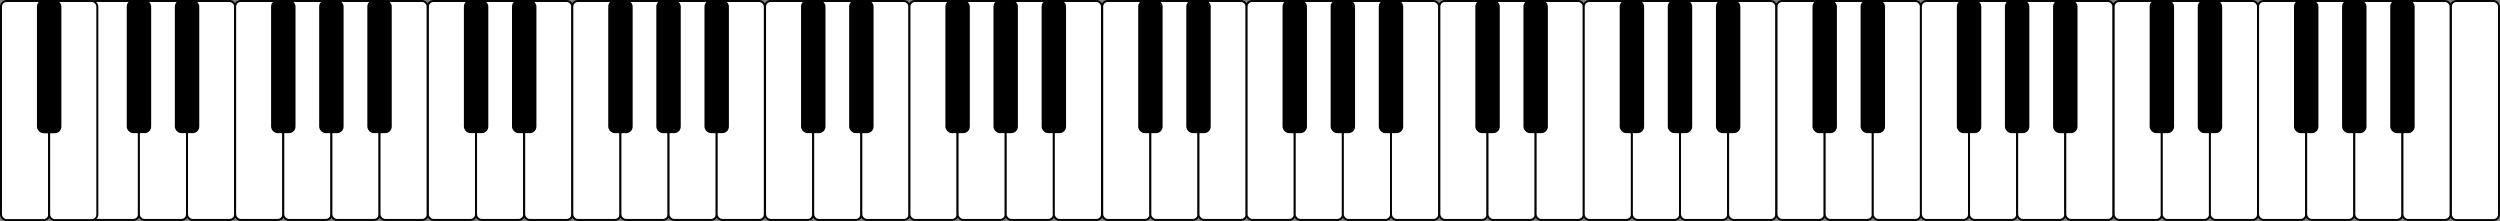 <?xml version="1.0" encoding="UTF-8" standalone="no"?>
<!-- Created with Inkscape (http://www.inkscape.org/) -->

<svg
   xmlns:dc="http://purl.org/dc/elements/1.1/"
   xmlns:cc="http://creativecommons.org/ns#"
   xmlns:rdf="http://www.w3.org/1999/02/22-rdf-syntax-ns#"
   xmlns:svg="http://www.w3.org/2000/svg"
   xmlns="http://www.w3.org/2000/svg"
   xmlns:sodipodi="http://sodipodi.sourceforge.net/DTD/sodipodi-0.dtd"
   xmlns:inkscape="http://www.inkscape.org/namespaces/inkscape"
   width="1787.667mm"
   height="158.083mm"
   viewBox="0 0 1787.667 158.083"
   version="1.1"
   id="svg4546"
   inkscape:version="0.92.2 (5c3e80d, 2017-08-06)"
   sodipodi:docname="piano.svg"
   inkscape:export-filename="C:\Users\matth\Downloads\Piano Keys.png"
   inkscape:export-xdpi="96"
   inkscape:export-ydpi="96">
  <rect x="0" y="0" width="1787.667" height="158.083" fill="#808080" stroke="none"/>
  <defs
     id="defs4540" />
  <sodipodi:namedview
     id="base"
     pagecolor="#ffffff"
     bordercolor="#666666"
     borderopacity="1.0"
     inkscape:pageopacity="0.0"
     inkscape:pageshadow="2"
     inkscape:zoom="0.16"
     inkscape:cx="3131.4472"
     inkscape:cy="358.50368"
     inkscape:document-units="mm"
     inkscape:current-layer="pianoLayer"
     showgrid="false"
     fit-margin-top="0"
     fit-margin-left="0"
     fit-margin-right="0"
     fit-margin-bottom="0"
     inkscape:window-width="1600"
     inkscape:window-height="847"
     inkscape:window-x="-8"
     inkscape:window-y="-8"
     inkscape:window-maximized="1"
     showguides="false" />
  <g
     inkscape:label="Piano Layer"
     inkscape:groupmode="layer"
     id="pianoLayer"
     transform="translate(-27.812,8.15)">
    <g
       id="g905-6"
       transform="matrix(0.513,0,0,0.513,78.124,-3.966)">
      <rect
         id="rect3724-64"
         width="67.085"
         height="305.149"
         x="28.446"
         y="-6.765"
         style="fill:#ffffff;fill-opacity:1;stroke:#000000;stroke-width:2.771;stroke-linejoin:round;stroke-miterlimit:4;stroke-dasharray:none;stroke-opacity:0.98"
         ry="7.726" />
      <rect
         id="rect3724-2-2"
         width="67.085"
         height="305.149"
         x="95.531"
         y="-6.765"
         style="fill:#ffffff;fill-opacity:1;stroke:#000000;stroke-width:2.771;stroke-linejoin:round;stroke-miterlimit:4;stroke-dasharray:none;stroke-opacity:0.98"
         ry="7.726" />
      <rect
         id="rect3724-9-3"
         width="67.085"
         height="305.149"
         x="162.615"
         y="-6.765"
         style="fill:#ffffff;fill-opacity:1;stroke:#000000;stroke-width:2.771;stroke-linejoin:round;stroke-miterlimit:4;stroke-dasharray:none;stroke-opacity:0.98"
         ry="7.726" />
      <rect
         id="rect3724-4-5"
         width="67.085"
         height="305.149"
         x="229.7"
         y="-6.765"
         style="fill:#ffffff;fill-opacity:1;stroke:#000000;stroke-width:2.771;stroke-linejoin:round;stroke-miterlimit:4;stroke-dasharray:none;stroke-opacity:0.98"
         ry="7.726" />
      <rect
         id="rect3724-8-7"
         width="67.085"
         height="305.149"
         x="296.785"
         y="-6.765"
         style="fill:#ffffff;fill-opacity:1;stroke:#000000;stroke-width:2.771;stroke-linejoin:round;stroke-miterlimit:4;stroke-dasharray:none;stroke-opacity:0.98"
         ry="7.726" />
      <rect
         id="rect3724-6-4"
         width="67.085"
         height="305.149"
         x="363.87"
         y="-6.765"
         style="fill:#ffffff;fill-opacity:1;stroke:#000000;stroke-width:2.771;stroke-linejoin:round;stroke-miterlimit:4;stroke-dasharray:none;stroke-opacity:0.98"
         ry="7.726" />
      <rect
         id="rect3724-28-1"
         width="67.085"
         height="305.149"
         x="430.955"
         y="-6.765"
         style="fill:#ffffff;fill-opacity:1;stroke:#000000;stroke-width:2.771;stroke-linejoin:round;stroke-miterlimit:4;stroke-dasharray:none;stroke-opacity:0.98"
         ry="7.726" />
      <rect
         style="fill:#000000;fill-opacity:1;stroke:#000000;stroke-width:2.822;stroke-linejoin:round;stroke-miterlimit:4;stroke-dasharray:none;stroke-opacity:1"
         id="rect5144-81"
         width="31.217"
         height="182.763"
         x="80.003"
         y="-6.739"
         ry="7.726" />
      <rect
         style="fill:#000000;fill-opacity:1;stroke:#000000;stroke-width:2.822;stroke-linejoin:round;stroke-miterlimit:4;stroke-dasharray:none;stroke-opacity:1"
         id="rect5144-5-9"
         width="31.217"
         height="182.763"
         x="147.051"
         y="-6.739"
         ry="7.726" />
      <rect
         style="fill:#000000;fill-opacity:1;stroke:#000000;stroke-width:2.822;stroke-linejoin:round;stroke-miterlimit:4;stroke-dasharray:none;stroke-opacity:1"
         id="rect5144-4-3"
         width="31.217"
         height="182.763"
         x="281.207"
         y="-6.739"
         ry="7.726" />
      <rect
         style="fill:#000000;fill-opacity:1;stroke:#000000;stroke-width:2.822;stroke-linejoin:round;stroke-miterlimit:4;stroke-dasharray:none;stroke-opacity:1"
         id="rect5144-8-7"
         width="31.217"
         height="182.763"
         x="348.231"
         y="-6.739"
         ry="7.726" />
      <rect
         style="fill:#000000;fill-opacity:1;stroke:#000000;stroke-width:2.822;stroke-linejoin:round;stroke-miterlimit:4;stroke-dasharray:none;stroke-opacity:1"
         id="rect5144-6-0"
         width="31.217"
         height="182.763"
         x="415.36"
         y="-6.739"
         ry="7.726" />
    </g>
    <g
       id="g905-6-6"
       transform="matrix(0.513,0,0,0.513,319.21,-3.966)">
      <rect
         id="rect3724-64-9"
         width="67.085"
         height="305.149"
         x="28.446"
         y="-6.765"
         style="fill:#ffffff;fill-opacity:1;stroke:#000000;stroke-width:2.771;stroke-linejoin:round;stroke-miterlimit:4;stroke-dasharray:none;stroke-opacity:0.98"
         ry="7.726" />
      <rect
         id="rect3724-2-2-8"
         width="67.085"
         height="305.149"
         x="95.531"
         y="-6.765"
         style="fill:#ffffff;fill-opacity:1;stroke:#000000;stroke-width:2.771;stroke-linejoin:round;stroke-miterlimit:4;stroke-dasharray:none;stroke-opacity:0.98"
         ry="7.726" />
      <rect
         id="rect3724-9-3-0"
         width="67.085"
         height="305.149"
         x="162.615"
         y="-6.765"
         style="fill:#ffffff;fill-opacity:1;stroke:#000000;stroke-width:2.771;stroke-linejoin:round;stroke-miterlimit:4;stroke-dasharray:none;stroke-opacity:0.98"
         ry="7.726" />
      <rect
         id="rect3724-4-5-6"
         width="67.085"
         height="305.149"
         x="229.7"
         y="-6.765"
         style="fill:#ffffff;fill-opacity:1;stroke:#000000;stroke-width:2.771;stroke-linejoin:round;stroke-miterlimit:4;stroke-dasharray:none;stroke-opacity:0.98"
         ry="7.726" />
      <rect
         id="rect3724-8-7-8"
         width="67.085"
         height="305.149"
         x="296.785"
         y="-6.765"
         style="fill:#ffffff;fill-opacity:1;stroke:#000000;stroke-width:2.771;stroke-linejoin:round;stroke-miterlimit:4;stroke-dasharray:none;stroke-opacity:0.98"
         ry="7.726" />
      <rect
         id="rect3724-6-4-4"
         width="67.085"
         height="305.149"
         x="363.87"
         y="-6.765"
         style="fill:#ffffff;fill-opacity:1;stroke:#000000;stroke-width:2.771;stroke-linejoin:round;stroke-miterlimit:4;stroke-dasharray:none;stroke-opacity:0.98"
         ry="7.726" />
      <rect
         id="rect3724-28-1-6"
         width="67.085"
         height="305.149"
         x="430.955"
         y="-6.765"
         style="fill:#ffffff;fill-opacity:1;stroke:#000000;stroke-width:2.771;stroke-linejoin:round;stroke-miterlimit:4;stroke-dasharray:none;stroke-opacity:0.98"
         ry="7.726" />
      <rect
         style="fill:#000000;fill-opacity:1;stroke:#000000;stroke-width:2.822;stroke-linejoin:round;stroke-miterlimit:4;stroke-dasharray:none;stroke-opacity:1"
         id="rect5144-81-5"
         width="31.217"
         height="182.763"
         x="80.003"
         y="-6.739"
         ry="7.726" />
      <rect
         style="fill:#000000;fill-opacity:1;stroke:#000000;stroke-width:2.822;stroke-linejoin:round;stroke-miterlimit:4;stroke-dasharray:none;stroke-opacity:1"
         id="rect5144-5-9-5"
         width="31.217"
         height="182.763"
         x="147.051"
         y="-6.739"
         ry="7.726" />
      <rect
         style="fill:#000000;fill-opacity:1;stroke:#000000;stroke-width:2.822;stroke-linejoin:round;stroke-miterlimit:4;stroke-dasharray:none;stroke-opacity:1"
         id="rect5144-4-3-9"
         width="31.217"
         height="182.763"
         x="281.207"
         y="-6.739"
         ry="7.726" />
      <rect
         style="fill:#000000;fill-opacity:1;stroke:#000000;stroke-width:2.822;stroke-linejoin:round;stroke-miterlimit:4;stroke-dasharray:none;stroke-opacity:1"
         id="rect5144-8-7-8"
         width="31.217"
         height="182.763"
         x="348.231"
         y="-6.739"
         ry="7.726" />
      <rect
         style="fill:#000000;fill-opacity:1;stroke:#000000;stroke-width:2.822;stroke-linejoin:round;stroke-miterlimit:4;stroke-dasharray:none;stroke-opacity:1"
         id="rect5144-6-0-6"
         width="31.217"
         height="182.763"
         x="415.36"
         y="-6.739"
         ry="7.726" />
    </g>
    <g
       id="g905-6-6-8"
       transform="matrix(0.513,0,0,0.513,560.295,-3.966)">
      <rect
         id="rect3724-64-9-9"
         width="67.085"
         height="305.149"
         x="28.446"
         y="-6.765"
         style="fill:#ffffff;fill-opacity:1;stroke:#000000;stroke-width:2.771;stroke-linejoin:round;stroke-miterlimit:4;stroke-dasharray:none;stroke-opacity:0.98"
         ry="7.726" />
      <rect
         id="rect3724-2-2-8-1"
         width="67.085"
         height="305.149"
         x="95.531"
         y="-6.765"
         style="fill:#ffffff;fill-opacity:1;stroke:#000000;stroke-width:2.771;stroke-linejoin:round;stroke-miterlimit:4;stroke-dasharray:none;stroke-opacity:0.98"
         ry="7.726" />
      <rect
         id="rect3724-9-3-0-4"
         width="67.085"
         height="305.149"
         x="162.615"
         y="-6.765"
         style="fill:#ffffff;fill-opacity:1;stroke:#000000;stroke-width:2.771;stroke-linejoin:round;stroke-miterlimit:4;stroke-dasharray:none;stroke-opacity:0.98"
         ry="7.726" />
      <rect
         id="rect3724-4-5-6-4"
         width="67.085"
         height="305.149"
         x="229.7"
         y="-6.765"
         style="fill:#ffffff;fill-opacity:1;stroke:#000000;stroke-width:2.771;stroke-linejoin:round;stroke-miterlimit:4;stroke-dasharray:none;stroke-opacity:0.98"
         ry="7.726" />
      <rect
         id="rect3724-8-7-8-4"
         width="67.085"
         height="305.149"
         x="296.785"
         y="-6.765"
         style="fill:#ffffff;fill-opacity:1;stroke:#000000;stroke-width:2.771;stroke-linejoin:round;stroke-miterlimit:4;stroke-dasharray:none;stroke-opacity:0.98"
         ry="7.726" />
      <rect
         id="rect3724-6-4-4-6"
         width="67.085"
         height="305.149"
         x="363.87"
         y="-6.765"
         style="fill:#ffffff;fill-opacity:1;stroke:#000000;stroke-width:2.771;stroke-linejoin:round;stroke-miterlimit:4;stroke-dasharray:none;stroke-opacity:0.98"
         ry="7.726" />
      <rect
         id="rect3724-28-1-6-0"
         width="67.085"
         height="305.149"
         x="430.955"
         y="-6.765"
         style="fill:#ffffff;fill-opacity:1;stroke:#000000;stroke-width:2.771;stroke-linejoin:round;stroke-miterlimit:4;stroke-dasharray:none;stroke-opacity:0.98"
         ry="7.726" />
      <rect
         style="fill:#000000;fill-opacity:1;stroke:#000000;stroke-width:2.822;stroke-linejoin:round;stroke-miterlimit:4;stroke-dasharray:none;stroke-opacity:1"
         id="rect5144-81-5-8"
         width="31.217"
         height="182.763"
         x="80.003"
         y="-6.739"
         ry="7.726" />
      <rect
         style="fill:#000000;fill-opacity:1;stroke:#000000;stroke-width:2.822;stroke-linejoin:round;stroke-miterlimit:4;stroke-dasharray:none;stroke-opacity:1"
         id="rect5144-5-9-5-6"
         width="31.217"
         height="182.763"
         x="147.051"
         y="-6.739"
         ry="7.726" />
      <rect
         style="fill:#000000;fill-opacity:1;stroke:#000000;stroke-width:2.822;stroke-linejoin:round;stroke-miterlimit:4;stroke-dasharray:none;stroke-opacity:1"
         id="rect5144-4-3-9-1"
         width="31.217"
         height="182.763"
         x="281.207"
         y="-6.739"
         ry="7.726" />
      <rect
         style="fill:#000000;fill-opacity:1;stroke:#000000;stroke-width:2.822;stroke-linejoin:round;stroke-miterlimit:4;stroke-dasharray:none;stroke-opacity:1"
         id="rect5144-8-7-8-1"
         width="31.217"
         height="182.763"
         x="348.231"
         y="-6.739"
         ry="7.726" />
      <rect
         style="fill:#000000;fill-opacity:1;stroke:#000000;stroke-width:2.822;stroke-linejoin:round;stroke-miterlimit:4;stroke-dasharray:none;stroke-opacity:1"
         id="rect5144-6-0-6-0"
         width="31.217"
         height="182.763"
         x="415.36"
         y="-6.739"
         ry="7.726" />
    </g>
    <g
       id="g905-6-6-8-8"
       transform="matrix(0.513,0,0,0.513,801.381,-3.966)">
      <rect
         id="rect3724-64-9-9-5"
         width="67.085"
         height="305.149"
         x="28.446"
         y="-6.765"
         style="fill:#ffffff;fill-opacity:1;stroke:#000000;stroke-width:2.771;stroke-linejoin:round;stroke-miterlimit:4;stroke-dasharray:none;stroke-opacity:0.98"
         ry="7.726" />
      <rect
         id="rect3724-2-2-8-1-0"
         width="67.085"
         height="305.149"
         x="95.531"
         y="-6.765"
         style="fill:#ffffff;fill-opacity:1;stroke:#000000;stroke-width:2.771;stroke-linejoin:round;stroke-miterlimit:4;stroke-dasharray:none;stroke-opacity:0.98"
         ry="7.726" />
      <rect
         id="rect3724-9-3-0-4-5"
         width="67.085"
         height="305.149"
         x="162.615"
         y="-6.765"
         style="fill:#ffffff;fill-opacity:1;stroke:#000000;stroke-width:2.771;stroke-linejoin:round;stroke-miterlimit:4;stroke-dasharray:none;stroke-opacity:0.98"
         ry="7.726" />
      <rect
         id="rect3724-4-5-6-4-6"
         width="67.085"
         height="305.149"
         x="229.7"
         y="-6.765"
         style="fill:#ffffff;fill-opacity:1;stroke:#000000;stroke-width:2.771;stroke-linejoin:round;stroke-miterlimit:4;stroke-dasharray:none;stroke-opacity:0.98"
         ry="7.726" />
      <rect
         id="rect3724-8-7-8-4-3"
         width="67.085"
         height="305.149"
         x="296.785"
         y="-6.765"
         style="fill:#ffffff;fill-opacity:1;stroke:#000000;stroke-width:2.771;stroke-linejoin:round;stroke-miterlimit:4;stroke-dasharray:none;stroke-opacity:0.98"
         ry="7.726" />
      <rect
         id="rect3724-6-4-4-6-6"
         width="67.085"
         height="305.149"
         x="363.87"
         y="-6.765"
         style="fill:#ffffff;fill-opacity:1;stroke:#000000;stroke-width:2.771;stroke-linejoin:round;stroke-miterlimit:4;stroke-dasharray:none;stroke-opacity:0.98"
         ry="7.726" />
      <rect
         id="rect3724-28-1-6-0-5"
         width="67.085"
         height="305.149"
         x="430.955"
         y="-6.765"
         style="fill:#ffffff;fill-opacity:1;stroke:#000000;stroke-width:2.771;stroke-linejoin:round;stroke-miterlimit:4;stroke-dasharray:none;stroke-opacity:0.98"
         ry="7.726" />
      <rect
         style="fill:#000000;fill-opacity:1;stroke:#000000;stroke-width:2.822;stroke-linejoin:round;stroke-miterlimit:4;stroke-dasharray:none;stroke-opacity:1"
         id="rect5144-81-5-8-0"
         width="31.217"
         height="182.763"
         x="80.003"
         y="-6.739"
         ry="7.726" />
      <rect
         style="fill:#000000;fill-opacity:1;stroke:#000000;stroke-width:2.822;stroke-linejoin:round;stroke-miterlimit:4;stroke-dasharray:none;stroke-opacity:1"
         id="rect5144-5-9-5-6-2"
         width="31.217"
         height="182.763"
         x="147.051"
         y="-6.739"
         ry="7.726" />
      <rect
         style="fill:#000000;fill-opacity:1;stroke:#000000;stroke-width:2.822;stroke-linejoin:round;stroke-miterlimit:4;stroke-dasharray:none;stroke-opacity:1"
         id="rect5144-4-3-9-1-0"
         width="31.217"
         height="182.763"
         x="281.207"
         y="-6.739"
         ry="7.726" />
      <rect
         style="fill:#000000;fill-opacity:1;stroke:#000000;stroke-width:2.822;stroke-linejoin:round;stroke-miterlimit:4;stroke-dasharray:none;stroke-opacity:1"
         id="rect5144-8-7-8-1-1"
         width="31.217"
         height="182.763"
         x="348.231"
         y="-6.739"
         ry="7.726" />
      <rect
         style="fill:#000000;fill-opacity:1;stroke:#000000;stroke-width:2.822;stroke-linejoin:round;stroke-miterlimit:4;stroke-dasharray:none;stroke-opacity:1"
         id="rect5144-6-0-6-0-7"
         width="31.217"
         height="182.763"
         x="415.36"
         y="-6.739"
         ry="7.726" />
    </g>
    <g
       id="g905-6-6-8-8-4"
       transform="matrix(0.513,0,0,0.513,1042.466,-3.966)">
      <rect
         id="rect3724-64-9-9-5-7"
         width="67.085"
         height="305.149"
         x="28.446"
         y="-6.765"
         style="fill:#ffffff;fill-opacity:1;stroke:#000000;stroke-width:2.771;stroke-linejoin:round;stroke-miterlimit:4;stroke-dasharray:none;stroke-opacity:0.98"
         ry="7.726" />
      <rect
         id="rect3724-2-2-8-1-0-0"
         width="67.085"
         height="305.149"
         x="95.531"
         y="-6.765"
         style="fill:#ffffff;fill-opacity:1;stroke:#000000;stroke-width:2.771;stroke-linejoin:round;stroke-miterlimit:4;stroke-dasharray:none;stroke-opacity:0.98"
         ry="7.726" />
      <rect
         id="rect3724-9-3-0-4-5-9"
         width="67.085"
         height="305.149"
         x="162.615"
         y="-6.765"
         style="fill:#ffffff;fill-opacity:1;stroke:#000000;stroke-width:2.771;stroke-linejoin:round;stroke-miterlimit:4;stroke-dasharray:none;stroke-opacity:0.98"
         ry="7.726" />
      <rect
         id="rect3724-4-5-6-4-6-2"
         width="67.085"
         height="305.149"
         x="229.7"
         y="-6.765"
         style="fill:#ffffff;fill-opacity:1;stroke:#000000;stroke-width:2.771;stroke-linejoin:round;stroke-miterlimit:4;stroke-dasharray:none;stroke-opacity:0.98"
         ry="7.726" />
      <rect
         id="rect3724-8-7-8-4-3-8"
         width="67.085"
         height="305.149"
         x="296.785"
         y="-6.765"
         style="fill:#ffffff;fill-opacity:1;stroke:#000000;stroke-width:2.771;stroke-linejoin:round;stroke-miterlimit:4;stroke-dasharray:none;stroke-opacity:0.98"
         ry="7.726" />
      <rect
         id="rect3724-6-4-4-6-6-2"
         width="67.085"
         height="305.149"
         x="363.87"
         y="-6.765"
         style="fill:#ffffff;fill-opacity:1;stroke:#000000;stroke-width:2.771;stroke-linejoin:round;stroke-miterlimit:4;stroke-dasharray:none;stroke-opacity:0.98"
         ry="7.726" />
      <rect
         id="rect3724-28-1-6-0-5-3"
         width="67.085"
         height="305.149"
         x="430.955"
         y="-6.765"
         style="fill:#ffffff;fill-opacity:1;stroke:#000000;stroke-width:2.771;stroke-linejoin:round;stroke-miterlimit:4;stroke-dasharray:none;stroke-opacity:0.98"
         ry="7.726" />
      <rect
         style="fill:#000000;fill-opacity:1;stroke:#000000;stroke-width:2.822;stroke-linejoin:round;stroke-miterlimit:4;stroke-dasharray:none;stroke-opacity:1"
         id="rect5144-81-5-8-0-2"
         width="31.217"
         height="182.763"
         x="80.003"
         y="-6.739"
         ry="7.726" />
      <rect
         style="fill:#000000;fill-opacity:1;stroke:#000000;stroke-width:2.822;stroke-linejoin:round;stroke-miterlimit:4;stroke-dasharray:none;stroke-opacity:1"
         id="rect5144-5-9-5-6-2-7"
         width="31.217"
         height="182.763"
         x="147.051"
         y="-6.739"
         ry="7.726" />
      <rect
         style="fill:#000000;fill-opacity:1;stroke:#000000;stroke-width:2.822;stroke-linejoin:round;stroke-miterlimit:4;stroke-dasharray:none;stroke-opacity:1"
         id="rect5144-4-3-9-1-0-6"
         width="31.217"
         height="182.763"
         x="281.207"
         y="-6.739"
         ry="7.726" />
      <rect
         style="fill:#000000;fill-opacity:1;stroke:#000000;stroke-width:2.822;stroke-linejoin:round;stroke-miterlimit:4;stroke-dasharray:none;stroke-opacity:1"
         id="rect5144-8-7-8-1-1-6"
         width="31.217"
         height="182.763"
         x="348.231"
         y="-6.739"
         ry="7.726" />
      <rect
         style="fill:#000000;fill-opacity:1;stroke:#000000;stroke-width:2.822;stroke-linejoin:round;stroke-miterlimit:4;stroke-dasharray:none;stroke-opacity:1"
         id="rect5144-6-0-6-0-7-2"
         width="31.217"
         height="182.763"
         x="415.36"
         y="-6.739"
         ry="7.726" />
    </g>
    <g
       id="g905-6-6-8-8-4-1"
       transform="matrix(0.513,0,0,0.513,1283.552,-3.966)">
      <rect
         id="rect3724-64-9-9-5-7-4"
         width="67.085"
         height="305.149"
         x="28.446"
         y="-6.765"
         style="fill:#ffffff;fill-opacity:1;stroke:#000000;stroke-width:2.771;stroke-linejoin:round;stroke-miterlimit:4;stroke-dasharray:none;stroke-opacity:0.98"
         ry="7.726" />
      <rect
         id="rect3724-2-2-8-1-0-0-6"
         width="67.085"
         height="305.149"
         x="95.531"
         y="-6.765"
         style="fill:#ffffff;fill-opacity:1;stroke:#000000;stroke-width:2.771;stroke-linejoin:round;stroke-miterlimit:4;stroke-dasharray:none;stroke-opacity:0.98"
         ry="7.726" />
      <rect
         id="rect3724-9-3-0-4-5-9-8"
         width="67.085"
         height="305.149"
         x="162.615"
         y="-6.765"
         style="fill:#ffffff;fill-opacity:1;stroke:#000000;stroke-width:2.771;stroke-linejoin:round;stroke-miterlimit:4;stroke-dasharray:none;stroke-opacity:0.98"
         ry="7.726" />
      <rect
         id="rect3724-4-5-6-4-6-2-9"
         width="67.085"
         height="305.149"
         x="229.7"
         y="-6.765"
         style="fill:#ffffff;fill-opacity:1;stroke:#000000;stroke-width:2.771;stroke-linejoin:round;stroke-miterlimit:4;stroke-dasharray:none;stroke-opacity:0.98"
         ry="7.726" />
      <rect
         id="rect3724-8-7-8-4-3-8-1"
         width="67.085"
         height="305.149"
         x="296.785"
         y="-6.765"
         style="fill:#ffffff;fill-opacity:1;stroke:#000000;stroke-width:2.771;stroke-linejoin:round;stroke-miterlimit:4;stroke-dasharray:none;stroke-opacity:0.98"
         ry="7.726" />
      <rect
         id="rect3724-6-4-4-6-6-2-5"
         width="67.085"
         height="305.149"
         x="363.87"
         y="-6.765"
         style="fill:#ffffff;fill-opacity:1;stroke:#000000;stroke-width:2.771;stroke-linejoin:round;stroke-miterlimit:4;stroke-dasharray:none;stroke-opacity:0.98"
         ry="7.726" />
      <rect
         id="rect3724-28-1-6-0-5-3-9"
         width="67.085"
         height="305.149"
         x="430.955"
         y="-6.765"
         style="fill:#ffffff;fill-opacity:1;stroke:#000000;stroke-width:2.771;stroke-linejoin:round;stroke-miterlimit:4;stroke-dasharray:none;stroke-opacity:0.98"
         ry="7.726" />
      <rect
         style="fill:#000000;fill-opacity:1;stroke:#000000;stroke-width:2.822;stroke-linejoin:round;stroke-miterlimit:4;stroke-dasharray:none;stroke-opacity:1"
         id="rect5144-81-5-8-0-2-6"
         width="31.217"
         height="182.763"
         x="80.003"
         y="-6.739"
         ry="7.726" />
      <rect
         style="fill:#000000;fill-opacity:1;stroke:#000000;stroke-width:2.822;stroke-linejoin:round;stroke-miterlimit:4;stroke-dasharray:none;stroke-opacity:1"
         id="rect5144-5-9-5-6-2-7-7"
         width="31.217"
         height="182.763"
         x="147.051"
         y="-6.739"
         ry="7.726" />
      <rect
         style="fill:#000000;fill-opacity:1;stroke:#000000;stroke-width:2.822;stroke-linejoin:round;stroke-miterlimit:4;stroke-dasharray:none;stroke-opacity:1"
         id="rect5144-4-3-9-1-0-6-0"
         width="31.217"
         height="182.763"
         x="281.207"
         y="-6.739"
         ry="7.726" />
      <rect
         style="fill:#000000;fill-opacity:1;stroke:#000000;stroke-width:2.822;stroke-linejoin:round;stroke-miterlimit:4;stroke-dasharray:none;stroke-opacity:1"
         id="rect5144-8-7-8-1-1-6-4"
         width="31.217"
         height="182.763"
         x="348.231"
         y="-6.739"
         ry="7.726" />
      <rect
         style="fill:#000000;fill-opacity:1;stroke:#000000;stroke-width:2.822;stroke-linejoin:round;stroke-miterlimit:4;stroke-dasharray:none;stroke-opacity:1"
         id="rect5144-6-0-6-0-7-2-1"
         width="31.217"
         height="182.763"
         x="415.36"
         y="-6.739"
         ry="7.726" />
    </g>
    <g
       transform="translate(-373.509,-204.168)"
       id="g106">
      <rect
         id="rect95"
         width="34.441"
         height="156.661"
         x="402.033"
         y="196.729"
         style="fill:#ffffff;fill-opacity:1;stroke:#000000;stroke-width:1.422;stroke-linejoin:round;stroke-miterlimit:4;stroke-dasharray:none;stroke-opacity:0.98"
         ry="3.966" />
      <rect
         id="rect97"
         width="34.441"
         height="156.661"
         x="436.473"
         y="196.729"
         style="fill:#ffffff;fill-opacity:1;stroke:#000000;stroke-width:1.422;stroke-linejoin:round;stroke-miterlimit:4;stroke-dasharray:none;stroke-opacity:0.98"
         ry="3.966" />
      <rect
         style="fill:#000000;fill-opacity:1;stroke:#000000;stroke-width:1.449;stroke-linejoin:round;stroke-miterlimit:4;stroke-dasharray:none;stroke-opacity:1"
         id="rect107"
         width="16.027"
         height="93.829"
         x="428.467"
         y="196.742"
         ry="3.966" />
    </g>
    <g
       id="g200"
       transform="translate(159.505,87)">
      <rect
         id="rect97-1"
         width="34.441"
         height="156.661"
         x="1620.822"
         y="-94.439"
         style="fill:#ffffff;fill-opacity:1;stroke:#000000;stroke-width:1.422;stroke-linejoin:round;stroke-miterlimit:4;stroke-dasharray:none;stroke-opacity:0.98"
         ry="3.966" />
    </g>
    <g
       id="g905-6-6-8-8-4-1-5"
       transform="matrix(0.513,0,0,0.513,1524.638,-3.966)">
      <rect
         id="rect3724-64-9-9-5-7-4-7"
         width="67.085"
         height="305.149"
         x="28.446"
         y="-6.765"
         style="fill:#ffffff;fill-opacity:1;stroke:#000000;stroke-width:2.771;stroke-linejoin:round;stroke-miterlimit:4;stroke-dasharray:none;stroke-opacity:0.98"
         ry="7.726" />
      <rect
         id="rect3724-2-2-8-1-0-0-6-3"
         width="67.085"
         height="305.149"
         x="95.531"
         y="-6.765"
         style="fill:#ffffff;fill-opacity:1;stroke:#000000;stroke-width:2.771;stroke-linejoin:round;stroke-miterlimit:4;stroke-dasharray:none;stroke-opacity:0.98"
         ry="7.726" />
      <rect
         id="rect3724-9-3-0-4-5-9-8-2"
         width="67.085"
         height="305.149"
         x="162.615"
         y="-6.765"
         style="fill:#ffffff;fill-opacity:1;stroke:#000000;stroke-width:2.771;stroke-linejoin:round;stroke-miterlimit:4;stroke-dasharray:none;stroke-opacity:0.98"
         ry="7.726" />
      <rect
         id="rect3724-4-5-6-4-6-2-9-5"
         width="67.085"
         height="305.149"
         x="229.7"
         y="-6.765"
         style="fill:#ffffff;fill-opacity:1;stroke:#000000;stroke-width:2.771;stroke-linejoin:round;stroke-miterlimit:4;stroke-dasharray:none;stroke-opacity:0.98"
         ry="7.726" />
      <rect
         id="rect3724-8-7-8-4-3-8-1-1"
         width="67.085"
         height="305.149"
         x="296.785"
         y="-6.765"
         style="fill:#ffffff;fill-opacity:1;stroke:#000000;stroke-width:2.771;stroke-linejoin:round;stroke-miterlimit:4;stroke-dasharray:none;stroke-opacity:0.98"
         ry="7.726" />
      <rect
         id="rect3724-6-4-4-6-6-2-5-1"
         width="67.085"
         height="305.149"
         x="363.87"
         y="-6.765"
         style="fill:#ffffff;fill-opacity:1;stroke:#000000;stroke-width:2.771;stroke-linejoin:round;stroke-miterlimit:4;stroke-dasharray:none;stroke-opacity:0.98"
         ry="7.726" />
      <rect
         id="rect3724-28-1-6-0-5-3-9-7"
         width="67.085"
         height="305.149"
         x="430.955"
         y="-6.765"
         style="fill:#ffffff;fill-opacity:1;stroke:#000000;stroke-width:2.771;stroke-linejoin:round;stroke-miterlimit:4;stroke-dasharray:none;stroke-opacity:0.98"
         ry="7.726" />
      <rect
         style="fill:#000000;fill-opacity:1;stroke:#000000;stroke-width:2.822;stroke-linejoin:round;stroke-miterlimit:4;stroke-dasharray:none;stroke-opacity:1"
         id="rect5144-81-5-8-0-2-6-7"
         width="31.217"
         height="182.763"
         x="80.003"
         y="-6.739"
         ry="7.726" />
      <rect
         style="fill:#000000;fill-opacity:1;stroke:#000000;stroke-width:2.822;stroke-linejoin:round;stroke-miterlimit:4;stroke-dasharray:none;stroke-opacity:1"
         id="rect5144-5-9-5-6-2-7-7-0"
         width="31.217"
         height="182.763"
         x="147.051"
         y="-6.739"
         ry="7.726" />
      <rect
         style="fill:#000000;fill-opacity:1;stroke:#000000;stroke-width:2.822;stroke-linejoin:round;stroke-miterlimit:4;stroke-dasharray:none;stroke-opacity:1"
         id="rect5144-4-3-9-1-0-6-0-3"
         width="31.217"
         height="182.763"
         x="281.207"
         y="-6.739"
         ry="7.726" />
      <rect
         style="fill:#000000;fill-opacity:1;stroke:#000000;stroke-width:2.822;stroke-linejoin:round;stroke-miterlimit:4;stroke-dasharray:none;stroke-opacity:1"
         id="rect5144-8-7-8-1-1-6-4-6"
         width="31.217"
         height="182.763"
         x="348.231"
         y="-6.739"
         ry="7.726" />
      <rect
         style="fill:#000000;fill-opacity:1;stroke:#000000;stroke-width:2.822;stroke-linejoin:round;stroke-miterlimit:4;stroke-dasharray:none;stroke-opacity:1"
         id="rect5144-6-0-6-0-7-2-1-9"
         width="31.217"
         height="182.763"
         x="415.36"
         y="-6.739"
         ry="7.726" />
    </g>
  </g>
</svg>
